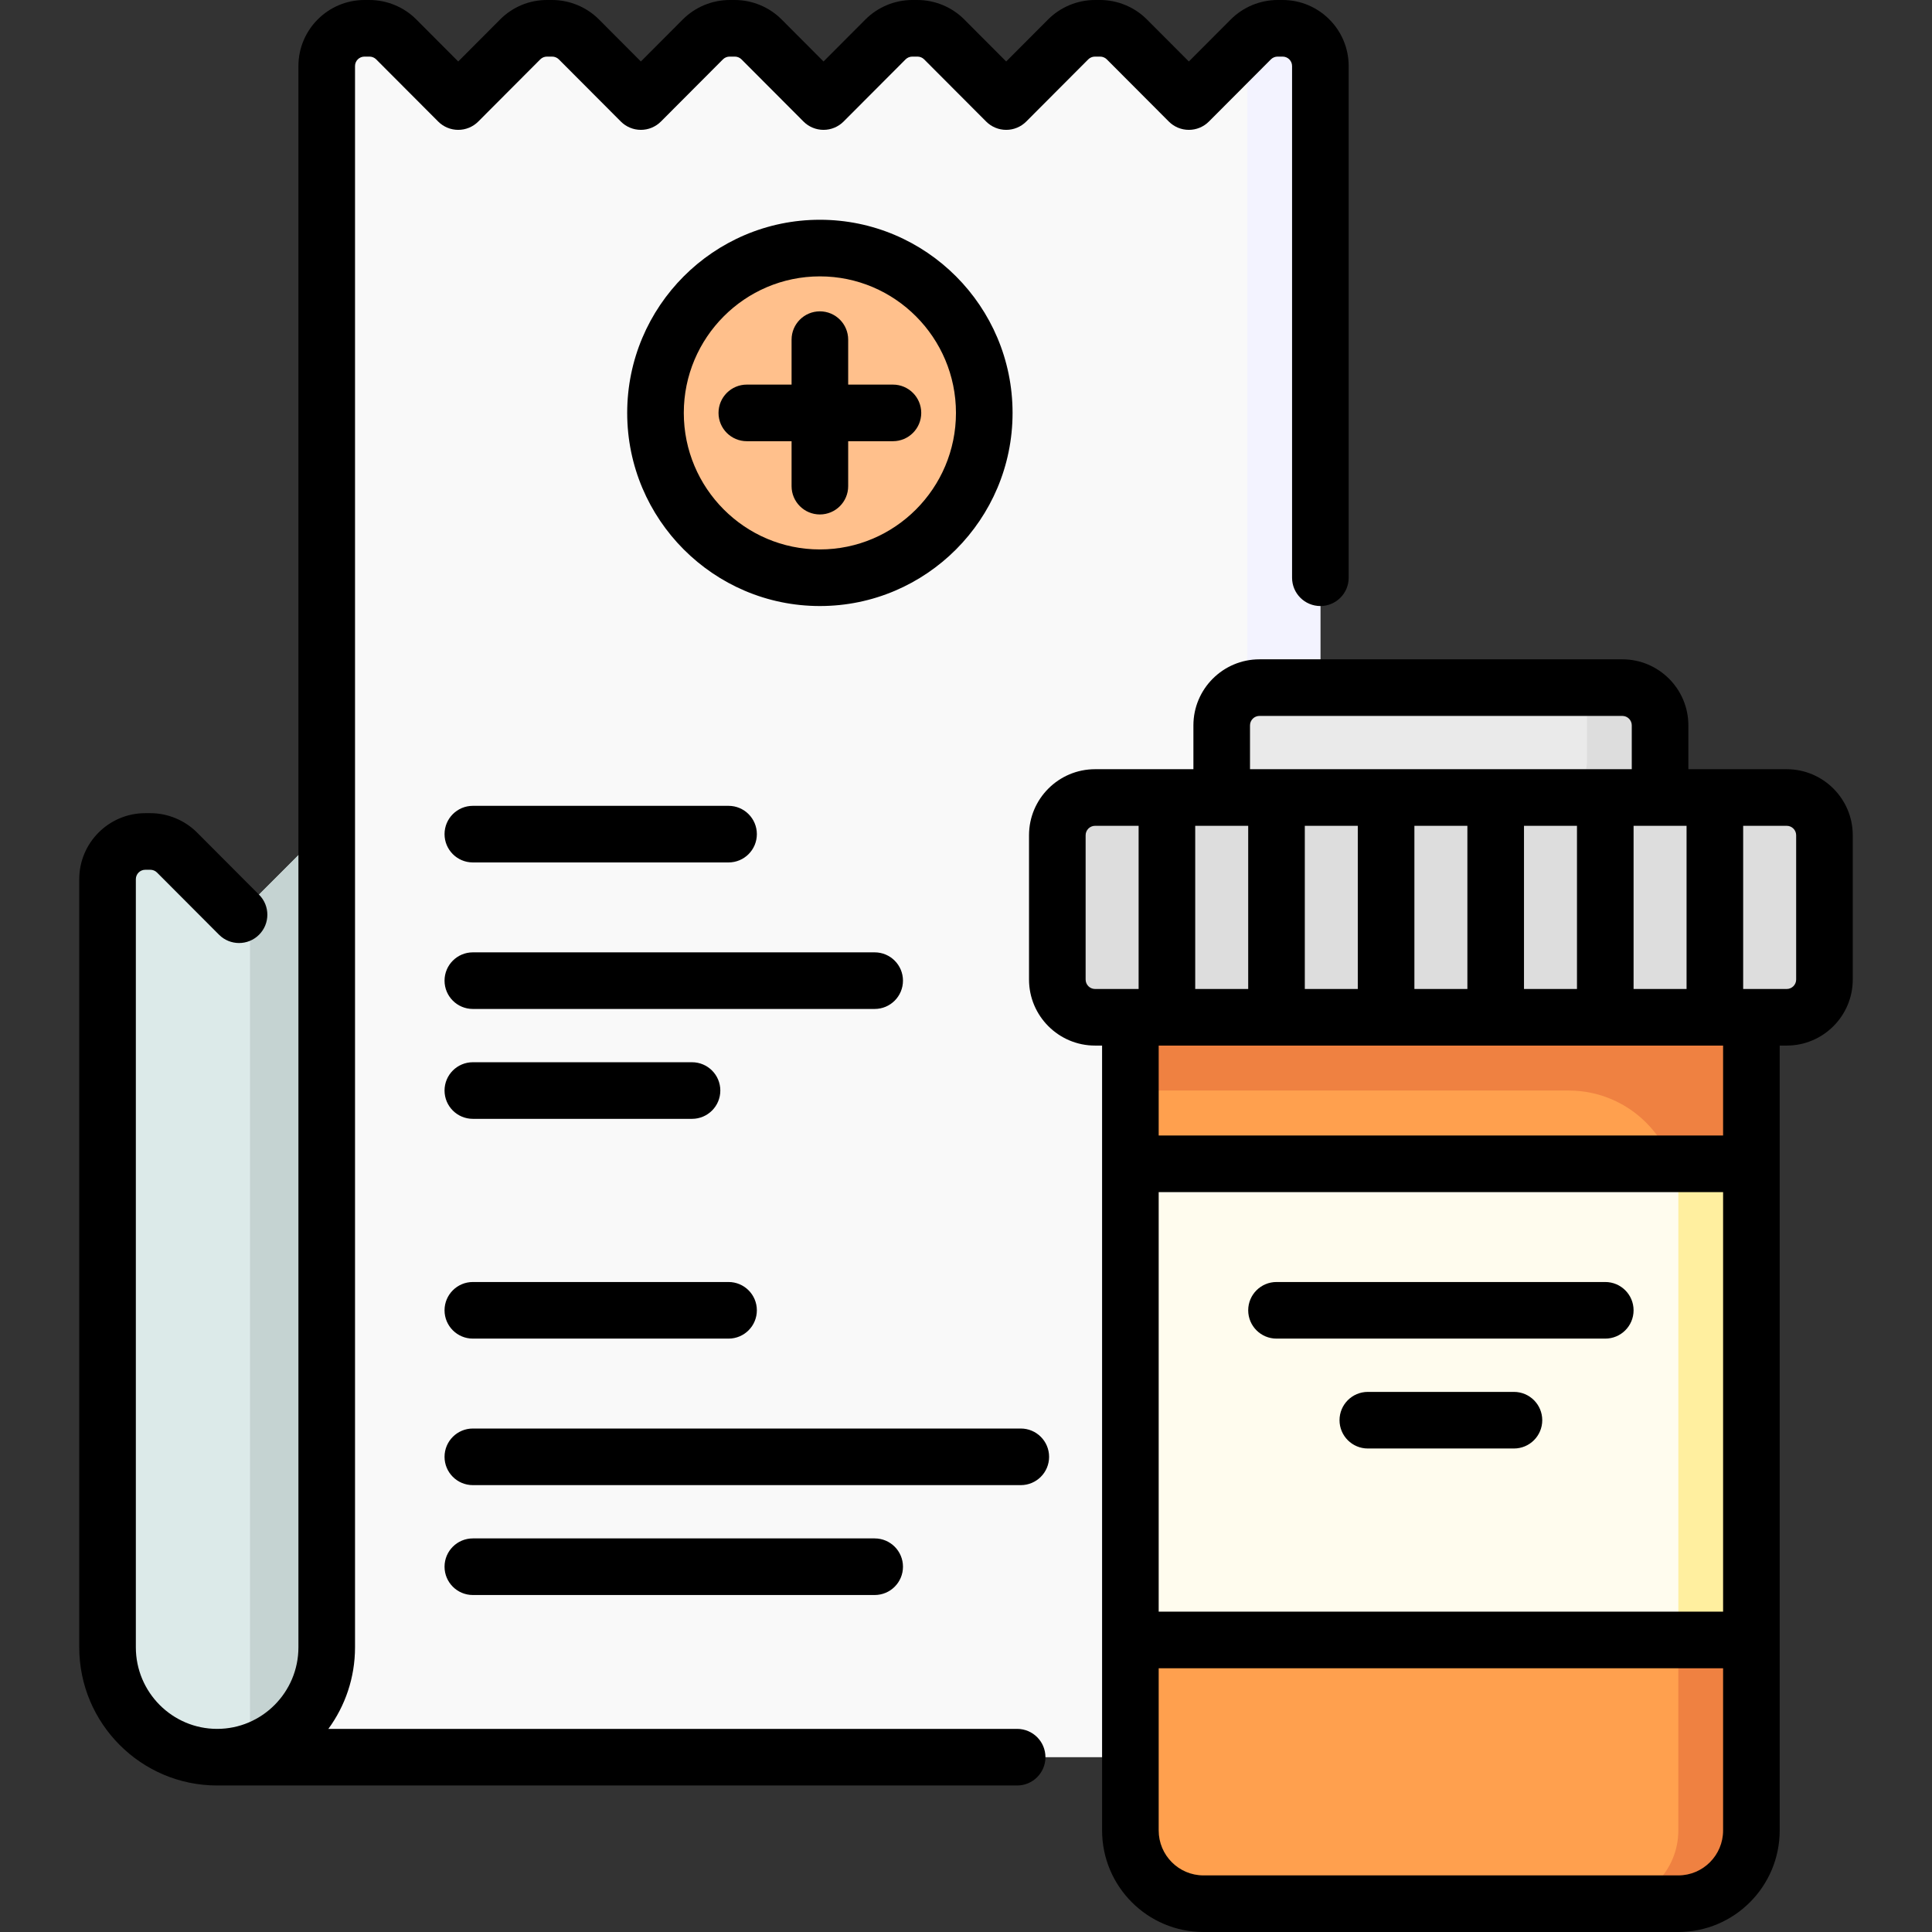 <?xml version="1.0" encoding="iso-8859-1"?>
<!-- Generator: Adobe Illustrator 19.0.0, SVG Export Plug-In . SVG Version: 6.00 Build 0)  -->
<svg version="1.1" id="Layer_1" xmlns="http://www.w3.org/2000/svg" xmlns:xlink="http://www.w3.org/1999/xlink" x="0px" y="0px"
	 viewBox="0 0 512 512" style="enable-background:new 0 0 512 512;" xml:space="preserve">
<rect x="0" y="0" width="512" height="512" fill="#333333" stroke="none"/>
<path style="fill:#DCEAE9;" d="M63.351,242.41l16.154-16.197c2.054-2.06,4.84-3.217,7.745-3.217h0.607
	c2.905,0,5.691,1.157,7.745,3.217l16.154,16.197l16.154-16.197c2.054-2.06,4.84-3.217,7.745-3.217h0.607
	c2.905,0,5.691,1.157,7.745,3.217l16.154,16.197l16.154-16.197c2.054-2.06,4.84-3.217,7.745-3.217h0.607
	c2.905,0,5.691,1.157,7.745,3.217l16.154,16.197l16.154-16.197c2.054-2.06,4.84-3.217,7.745-3.217h0.607
	c2.905,0,5.691,1.157,7.745,3.217l16.154,16.197l16.154-16.197c2.054-2.06,4.84-3.217,7.745-3.217l0,0
	c6.049,0,10.953,4.917,10.953,10.982V463.73l-234.277,1.942c-16.04,0-29.043-13.038-29.043-29.121V233.978
	c0-6.065,4.904-10.982,10.953-10.982l0,0c2.905,0,5.691,1.157,7.745,3.217L63.351,242.41z"/>
<path style="fill:#C5D3D2;" d="M66.255,239.438l13.028-13.016c2.196-2.194,5.17-3.426,8.269-3.426l0,0
	c3.1,0,6.073,1.232,8.269,3.426l9.156,9.147v229.213H66.255V239.438z"/>
<path style="fill:#F9F9F9;" d="M291.819,465.672H86.585H57.543c16.04,0,29.043-13.038,29.043-29.121v-58.242V17.207
	c0-5.361,4.334-9.707,9.681-9.707h1.799c2.568,0,5.03,1.023,6.845,2.843l16.526,16.571l16.526-16.571
	c1.816-1.82,4.278-2.843,6.845-2.843h1.661c2.568,0,5.03,1.023,6.845,2.843l16.526,16.571l16.526-16.571
	c1.816-1.82,4.278-2.843,6.845-2.843h1.661c2.568,0,5.03,1.023,6.845,2.843l16.526,16.571l16.526-16.571
	c1.816-1.82,4.278-2.843,6.845-2.843h1.661c2.568,0,5.03,1.023,6.845,2.843l16.526,16.571l16.526-16.571
	c1.816-1.82,4.278-2.843,6.845-2.843h1.661c2.568,0,5.03,1.023,6.845,2.843l16.526,16.571l16.526-16.571
	c1.816-1.82,4.278-2.843,6.845-2.843h1.799c5.347,0,9.681,4.346,9.681,9.707v429.051c0,10.722-8.669,19.414-19.362,19.414H291.819z"
	/>
<path style="fill:#FFC08C;" d="M261.002,109.424c0,24.175-19.615,43.843-43.725,43.843s-43.725-19.668-43.725-43.843
	s19.615-43.844,43.725-43.844S261.002,85.248,261.002,109.424z"/>
<path style="fill:#F3F3FF;" d="M349.904,17.207v145.605v283.445c0,10.722-8.669,19.414-19.362,19.414V162.958v-27.326V11.383
	l1.037-1.04c1.816-1.821,4.278-2.843,6.845-2.843h1.799C345.57,7.5,349.904,11.846,349.904,17.207z"/>
<path style="fill:#FFA04E;" d="M464.138,240.469v244.617c0,10.722-8.669,19.414-19.362,19.414h-125.85
	c-10.693,0-19.362-8.692-19.362-19.414v-50.477c0-5.361,4.334-9.707,9.681-9.707h8.713V318.125h-8.713
	c-5.347,0-9.681-4.346-9.681-9.707v-67.949H464.138z"/>
<path style="fill:#EF8141;" d="M464.138,240.469v244.617c0,10.722-8.669,19.414-19.362,19.414h-19.362
	c10.693,0,19.362-8.692,19.362-19.414V318.125c0-16.083-13.003-29.121-29.043-29.121h-116.17v-38.828h145.213v-9.707H464.138z"/>
<path style="fill:#EAEAEA;" d="M333.766,182.227h96.17c5.523,0,10,4.477,10,10v48.242h-116.17v-48.242
	C323.766,186.704,328.243,182.227,333.766,182.227z"/>
<path style="fill:#DDDDDD;" d="M483.5,221.055v38.828c0,5.361-4.334,9.707-9.681,9.707h-12.101l0,0c0-3.217-2.601-5.824-5.809-5.824
	h-2.904c-3.208,0-5.809,2.608-5.809,5.824l0,0h-14.521l0,0c0-3.217-2.601-5.824-5.809-5.824h-2.904
	c-3.208,0-5.809,2.608-5.809,5.824l0,0h-14.521l0,0c0-3.217-2.601-5.824-5.809-5.824h-2.904c-3.208,0-5.809,2.608-5.809,5.824l0,0
	h-14.52l0,0c0-3.217-2.601-5.824-5.809-5.824h-2.904c-3.208,0-5.809,2.608-5.809,5.824l0,0h-14.521l0,0
	c0-3.217-2.601-5.824-5.809-5.824h-2.904c-3.208,0-5.809,2.608-5.809,5.824l0,0h-14.521l0,0c0-3.217-2.601-5.824-5.809-5.824h-2.904
	c-3.208,0-5.809,2.608-5.809,5.824l0,0h-12.101c-5.347,0-9.681-4.346-9.681-9.707v-38.828c0-5.361,4.334-9.707,9.681-9.707h121.011
	c5.347,0,9.681-4.346,9.681-9.707v-19.414h9.681c5.347,0,9.681,4.346,9.681,9.707v19.414h33.883
	C479.166,211.348,483.5,215.694,483.5,221.055z"/>
<path style="fill:#FFFCEE;" d="M299.564,308.418h164.574v126.191H299.564V308.418z"/>
<path style="fill:#FFEF9F;" d="M444.777,308.418h19.362v126.191h-19.362V308.418z"/>
<path d="M231.798,267.383H125.309c-4.142,0-7.5-3.357-7.5-7.5s3.358-7.5,7.5-7.5h106.489c4.142,0,7.5,3.357,7.5,7.5
	S235.94,267.383,231.798,267.383z M125.309,228.555h67.766c4.142,0,7.5-3.357,7.5-7.5s-3.358-7.5-7.5-7.5h-67.766
	c-4.142,0-7.5,3.357-7.5,7.5S121.167,228.555,125.309,228.555z M125.309,296.504h58.085c4.142,0,7.5-3.357,7.5-7.5
	s-3.358-7.5-7.5-7.5h-58.085c-4.142,0-7.5,3.357-7.5,7.5S121.167,296.504,125.309,296.504z M236.638,101.924h-11.862V90.01
	c0-4.143-3.358-7.5-7.5-7.5s-7.5,3.357-7.5,7.5v11.914h-11.861c-4.142,0-7.5,3.357-7.5,7.5s3.358,7.5,7.5,7.5h11.861v11.914
	c0,4.143,3.358,7.5,7.5,7.5s7.5-3.357,7.5-7.5v-11.914h11.862c4.142,0,7.5-3.357,7.5-7.5S240.78,101.924,236.638,101.924z
	 M125.309,354.746h67.766c4.142,0,7.5-3.357,7.5-7.5s-3.358-7.5-7.5-7.5h-67.766c-4.142,0-7.5,3.357-7.5,7.5
	S121.167,354.746,125.309,354.746z M269.554,458.172H87.02c4.44-6.063,7.065-13.541,7.065-21.621V17.5c0-1.379,1.122-2.5,2.5-2.5
	h1.339c0.659,0,1.305,0.268,1.77,0.734l16.431,16.476c1.407,1.411,3.318,2.204,5.311,2.204s3.903-0.793,5.311-2.204l16.43-16.475
	c0.473-0.474,1.102-0.735,1.771-0.735h1.381c0.659,0,1.305,0.268,1.77,0.734L164.53,32.21c1.407,1.411,3.318,2.204,5.311,2.204
	s3.903-0.793,5.311-2.204l16.431-16.475c0.466-0.468,1.111-0.735,1.771-0.735h1.381c0.659,0,1.305,0.268,1.77,0.734l16.431,16.476
	c1.407,1.411,3.318,2.204,5.311,2.204s3.903-0.793,5.311-2.204l16.431-16.475C240.455,15.267,241.1,15,241.76,15h1.381
	c0.659,0,1.305,0.268,1.77,0.734l16.431,16.476c1.407,1.411,3.318,2.204,5.311,2.204s3.903-0.793,5.311-2.204l16.431-16.475
	c0.466-0.468,1.111-0.735,1.771-0.735h1.381c0.659,0,1.305,0.268,1.77,0.734l16.431,16.476c1.407,1.411,3.318,2.204,5.311,2.204
	s3.903-0.793,5.311-2.204l16.431-16.475c0.466-0.468,1.111-0.735,1.771-0.735h1.339c1.378,0,2.5,1.121,2.5,2.5v135.605
	c0,4.143,3.358,7.5,7.5,7.5s7.5-3.357,7.5-7.5V17.5c0-9.649-7.851-17.5-17.5-17.5h-1.339c-4.615,0-9.131,1.874-12.391,5.143
	l-11.121,11.15L303.932,5.142C300.673,1.874,296.157,0,291.542,0h-1.381c-4.615,0-9.131,1.874-12.391,5.143l-11.121,11.15
	L255.528,5.142C252.269,1.874,247.752,0,243.137,0h-1.381c-4.615,0-9.131,1.874-12.391,5.143l-11.121,11.15l-11.12-11.151
	C203.864,1.874,199.348,0,194.733,0h-1.381c-4.615,0-9.131,1.874-12.391,5.143l-11.121,11.15L158.719,5.142
	C155.46,1.874,150.944,0,146.329,0h-1.381c-4.682,0-9.083,1.826-12.391,5.143l-11.121,11.15L110.315,5.142
	C107.056,1.874,102.54,0,97.924,0h-1.339c-9.649,0-17.5,7.851-17.5,17.5v419.051c0,11.922-9.664,21.621-21.542,21.621
	S36,448.473,36,436.551V232.996c0-1.379,1.122-2.5,2.5-2.5h1.339c0.659,0,1.305,0.268,1.77,0.734l16.431,16.476
	c2.925,2.934,7.674,2.939,10.607,0.015c2.933-2.925,2.939-7.674,0.014-10.606L52.23,220.638c-3.259-3.268-7.775-5.142-12.391-5.142
	H38.5c-9.649,0-17.5,7.851-17.5,17.5v203.555c0,20.193,16.393,36.621,36.542,36.621h212.011c4.142,0,7.5-3.357,7.5-7.5
	S273.696,458.172,269.554,458.172z M491,221.348v38.242c0,9.649-7.851,17.5-17.5,17.5h-1.862v207.996
	c0,14.841-12.05,26.914-26.862,26.914H318.925c-14.812,0-26.861-12.073-26.861-26.914V277.09h-1.862c-9.649,0-17.5-7.851-17.5-17.5
	v-38.242c0-9.649,7.851-17.5,17.5-17.5h26.064v-11.621c0-9.649,7.851-17.5,17.5-17.5h96.17c9.649,0,17.5,7.851,17.5,17.5v11.621
	H473.5C483.149,203.848,491,211.698,491,221.348z M432.915,262.09h14.042v-43.242h-14.042V262.09z M331.266,203.848h94.149h7.021
	v-11.621c0-1.379-1.122-2.5-2.5-2.5h-96.17c-1.378,0-2.5,1.121-2.5,2.5V203.848z M403.873,218.848v43.242h14.042v-43.242
	L403.873,218.848L403.873,218.848z M374.83,218.848v43.242h14.043v-43.242L374.83,218.848L374.83,218.848z M345.787,218.848v43.242
	h14.042v-43.242L345.787,218.848L345.787,218.848z M316.745,262.09h14.042v-43.242h-14.042V262.09z M301.745,218.848h-11.542
	c-1.378,0-2.5,1.121-2.5,2.5v38.242c0,1.379,1.122,2.5,2.5,2.5h11.542V218.848z M456.638,442.109H307.064v42.977
	c0,6.569,5.321,11.914,11.861,11.914h125.851c6.541,0,11.862-5.345,11.862-11.914V442.109z M456.638,315.918H307.064v111.191
	h149.574V315.918z M456.638,277.09H307.064v23.828h149.574V277.09z M476,221.348c0-1.379-1.122-2.5-2.5-2.5h-11.542v43.242H473.5
	c1.378,0,2.5-1.121,2.5-2.5V221.348z M338.287,354.746h87.128c4.142,0,7.5-3.357,7.5-7.5s-3.358-7.5-7.5-7.5h-87.128
	c-4.142,0-7.5,3.357-7.5,7.5S334.145,354.746,338.287,354.746z M270.521,378.574H125.309c-4.142,0-7.5,3.357-7.5,7.5
	s3.358,7.5,7.5,7.5h145.213c4.142,0,7.5-3.357,7.5-7.5S274.664,378.574,270.521,378.574z M217.276,160.605
	c-28.157,0-51.063-22.96-51.063-51.182s22.907-51.182,51.063-51.182s51.064,22.96,51.064,51.182S245.433,160.605,217.276,160.605z
	 M253.34,109.424c0-19.95-16.178-36.182-36.064-36.182c-19.885,0-36.063,16.231-36.063,36.182s16.178,36.182,36.063,36.182
	C237.162,145.605,253.34,129.374,253.34,109.424z M401.213,368.867h-38.724c-4.142,0-7.5,3.357-7.5,7.5s3.358,7.5,7.5,7.5h38.724
	c4.142,0,7.5-3.357,7.5-7.5S405.355,368.867,401.213,368.867z M231.798,422.695c4.142,0,7.5-3.357,7.5-7.5s-3.358-7.5-7.5-7.5
	H125.309c-4.142,0-7.5,3.357-7.5,7.5s3.358,7.5,7.5,7.5H231.798z"/>
<g>
</g>
<g>
</g>
<g>
</g>
<g>
</g>
<g>
</g>
<g>
</g>
<g>
</g>
<g>
</g>
<g>
</g>
<g>
</g>
<g>
</g>
<g>
</g>
<g>
</g>
<g>
</g>
<g>
</g>
</svg>
